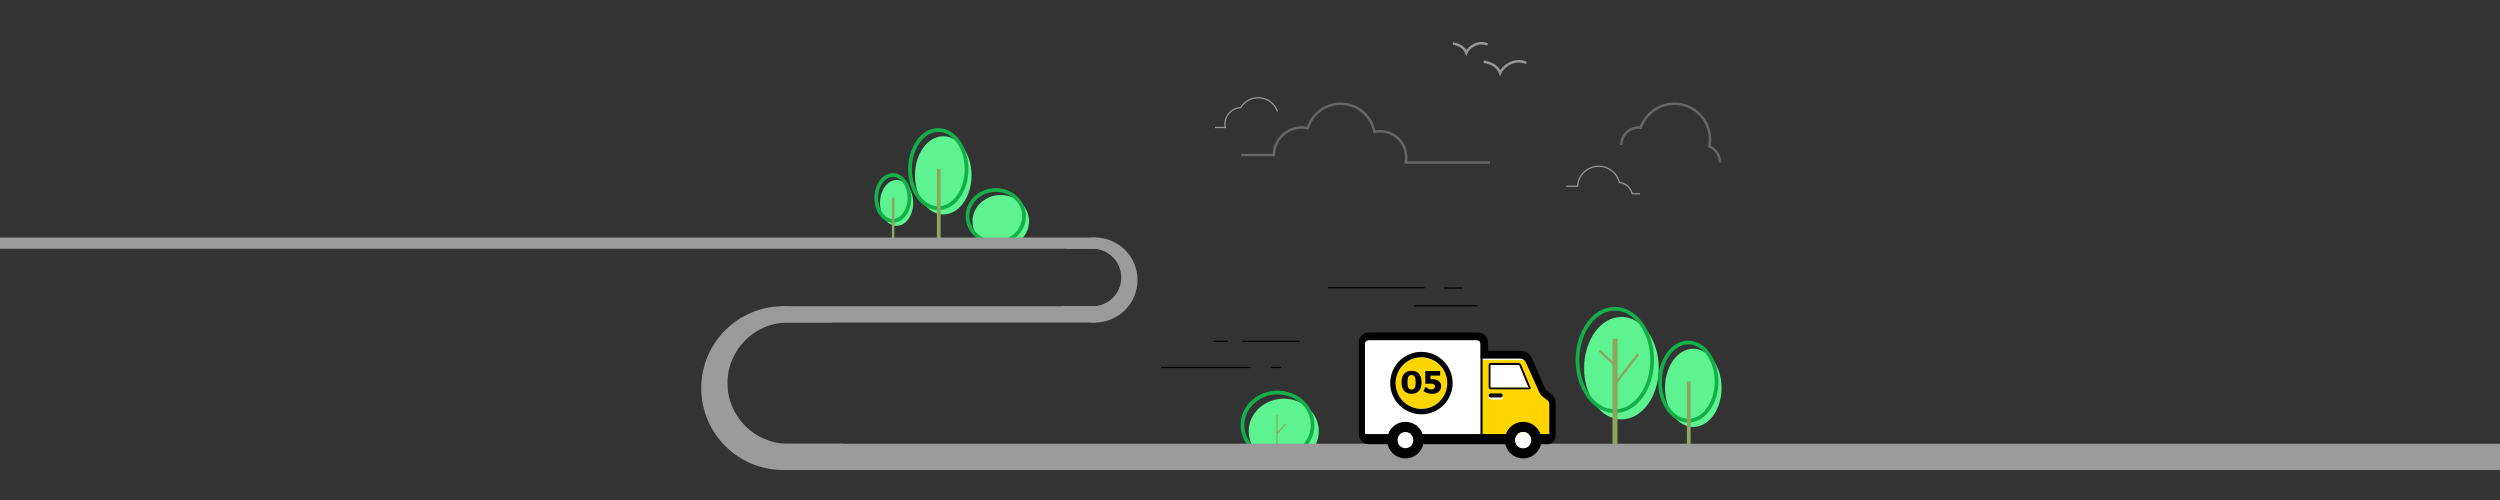 <svg width="2000" height="400" viewBox="0 0 2000 400" xmlns="http://www.w3.org/2000/svg"><rect x="0" y="0" width="2000" height="400" fill="#333333" stroke="none"/><title>Artboard 7</title><desc>Created with Sketch.</desc><g fill="none"><g><g transform="translate(701 104) translate(27)"><ellipse id="Oval-11" fill="#5DF390" style="mix-blend-mode:multiply" cx="26.623" cy="36.281" rx="22.623" ry="31.281"/><ellipse id="Oval-11" stroke="#13AF48" stroke-width="3" cx="22.623" cy="31.281" rx="22.623" ry="31.281"/><path d="M23 31v55.751" id="Path-103" stroke="#8FA460" stroke-width="3"/></g><g transform="translate(701 104) translate(561 143)"><ellipse id="Oval-11" fill="#5DF390" style="mix-blend-mode:multiply" cx="35.142" cy="47.541" rx="29.862" ry="40.989"/><ellipse id="Oval-11" stroke="#13AF48" stroke-width="3" cx="29.862" cy="40.989" rx="29.862" ry="40.989"/><path d="M30 24v90.052" id="Path-103" stroke="#8FA460" stroke-width="4"/><path d="M30.806 59.07l17.694-22.57" stroke="#8FA460" stroke-width="2"/><path d="M30.347 45.349l-12.847-11.849" stroke="#8FA460" stroke-width="2"/></g><g transform="translate(701 104) translate(627 170)"><ellipse id="Oval-11" fill="#5DF390" style="mix-blend-mode:multiply" cx="26.623" cy="36.281" rx="22.623" ry="31.281"/><ellipse id="Oval-11" stroke="#13AF48" stroke-width="3" cx="22.623" cy="31.281" rx="22.623" ry="31.281"/><path d="M23 31v55.751" id="Path-103" stroke="#8FA460" stroke-width="3"/></g><g transform="translate(701 104) translate(0 36)"><ellipse id="Oval-11" fill="#5DF390" style="mix-blend-mode:multiply" cx="16.279" cy="22.337" rx="13.279" ry="18.337"/><ellipse stroke="#13AF48" stroke-width="3" cx="13.279" cy="18.337" rx="13.279" ry="18.337"/><path d="M13.5 18.172v32.681" stroke="#90A560" stroke-width="2"/></g><g transform="translate(701 104) translate(73 48)"><ellipse id="bush" fill="#5DF390" style="mix-blend-mode:multiply" cx="26.623" cy="25" rx="22.623" ry="21"/><ellipse id="bush" stroke="#13AF48" stroke-width="3" cx="22.623" cy="21" rx="22.623" ry="21"/></g><g transform="translate(701 104) translate(293 210)"><ellipse id="bush" fill="#5DF390" style="mix-blend-mode:multiply" cx="33.012" cy="30.978" rx="28.052" ry="26.022"/><ellipse stroke="#13AF48" stroke-width="3" cx="28.052" cy="26.022" rx="28.052" ry="26.022"/><path d="M27.605 44.883v-26.733" stroke="#8FA460"/><path d="M27.891 32.517l6.754-7.345" stroke="#8FA460"/></g></g><g fill="#9B9B9B"><path d="M2297.853 376c6.708 0 12.147-4.701 12.147-10.5s-5.438-10.5-12.147-10.5h-1669.707c-6.708 0-12.147 4.701-12.147 10.5s5.438 10.5 12.147 10.5h1669.707z"/><path d="M875.673 258c3.59 0 6.5-2.91 6.5-6.5s-2.91-6.5-6.5-6.5h-249.173c-3.59 0-6.5 2.91-6.5 6.5s2.91 6.5 6.5 6.5h249.173z"/><path d="M875.505 199c2.485 0 4.5-2.015 4.5-4.5s-2.015-4.5-4.5-4.5h-908.399c-2.485 0-4.5 2.015-4.5 4.5s2.015 4.5 4.5 4.5h908.399z"/><path d="M852.956 199c6.058-5.587 14.153-9 23.044-9 18.778 0 34 15.222 34 34s-15.222 34-34 34c-10.852 0-20.516-5.084-26.741-13h24.741c12.703 0 23-10.297 23-23s-10.297-23-23-23h-21.044zM674.563 355c-11.964 12.916-29.069 21-48.063 21-36.175 0-65.5-29.325-65.5-65.5s29.325-65.5 65.5-65.5c14.688 0 28.248 4.835 39.173 13h-35.173c-26.786 0-48.5 21.714-48.5 48.5s21.714 48.5 48.5 48.5l.5-.003 43.563.003z" id="Combined-Shape"/></g><g><g><path d="M1182.802 287.709c0-.549.448-.995.994-.995h33.459c1.104 0 2.361.808 2.815 1.819l11.821 26.346c.228.507.766 1.199 1.197 1.542l5.762 4.577c.433.344.785 1.072.785 1.624v28.078c0 .553-.457 1.001-.998 1.001h-54.835c-.551 0-.998-.45-.998-.995v-62.997z" fill="#fff"/><path d="M1183.614 288.928c0-.549.448-.995.994-.995h33.459c1.104 0 2.395.804 2.883 1.794l11.925 24.178c.243.494.794 1.175 1.225 1.517l5.762 4.577c.433.344.782 1.08.778 1.625l-.17 27.302c-.014 2.205-1.82 3.993-4.021 3.993h-51.837c-.551 0-.998-.45-.998-.995v-62.997z" fill="#FFD600" style="mix-blend-mode:multiply"/><path d="M1182.802 288.354v61.709c0 .909.734 1.639 1.64 1.639h53.553c.921 0 1.64-.724 1.64-1.617v-26.845c0-.874-.572-2.071-1.277-2.631l-4.777-3.794c-.702-.557-1.575-1.678-1.942-2.497l-11.049-24.626c-.741-1.651-2.783-2.976-4.57-2.976h-31.604c-.885 0-1.613.734-1.613 1.639zm-1.624 0c0-1.796 1.448-3.264 3.237-3.264h31.604c2.43 0 5.05 1.704 6.051 3.935l11.049 24.626c.26.58.971 1.493 1.47 1.889l4.777 3.794c1.088.864 1.891 2.528 1.891 3.904v26.845c0 1.799-1.454 3.242-3.263 3.242h-53.553c-1.803 0-3.263-1.458-3.263-3.264v-61.709z" fill="#000"/></g><path d="M1192.545 291.992v17.876l-.002-.002h30.856c-.257 0-.595.512-.499.743l-7.483-18.117c-.09-.218-.508-.498-.746-.498h-22.124l-.002-.002zm.002-1.622h22.124c.898 0 1.906.679 2.246 1.502l7.483 18.117c.343.83-.092 1.502-1.001 1.502h-30.856c-.896 0-1.622-.727-1.622-1.622v-17.876c0-.896.732-1.622 1.626-1.622z" fill="#000"/><path d="M1192.545 291.992v17.876l-.002-.002h30.856c-.257 0-.595.512-.499.743l-7.483-18.117c-.09-.218-.508-.498-.746-.498h-22.124l-.002-.002z" id="Path" fill="#fff"/><g><path fill="#fff" d="M1091.872 272.093h92.555v79.608h-92.555z"/><path d="M1091.872 275.337v73.12c0 1.794 1.451 3.244 3.24 3.244h89.315v-76.364c0-1.794-1.451-3.244-3.24-3.244h-86.075c-1.786 0-3.24 1.452-3.24 3.244zm-1.624 0c0-2.688 2.18-4.869 4.864-4.869h86.075c3.675 0 4.864 2.178 4.864 4.869v77.989h-90.939c-2.687 0-4.864-2.178-4.864-4.869v-73.12z" fill="#000"/></g><path d="M1091.871 353.744h147.911v-6.499h-147.911v6.499z" fill="#000"/><path d="M1225.459 286.512l10.811 24.626c.047.108.424.603.509.672l4.674 3.794c1.829 1.485 3.052 4.073 3.052 6.416v26.845c0 3.575-2.874 6.491-6.476 6.491h-142.904c-4.488 0-8.126-3.64-8.126-8.131v-73.107c0-4.458 3.59-8.118 8.044-8.118h87.397c4.467 0 8.044 3.656 8.044 8.118v6.504h26.042c3.699 0 7.437 2.485 8.932 5.89zm-8.932-1.016h-30.914v-11.378c0-1.794-1.42-3.244-3.173-3.244h-87.397c-1.738 0-3.173 1.452-3.173 3.244v73.107c0 1.8 1.457 3.257 3.254 3.257h142.904c.901 0 1.604-.724 1.604-1.617v-26.845c0-.874-.559-2.071-1.25-2.631l-4.674-3.794c-.687-.557-1.541-1.678-1.9-2.497l-10.811-24.626c-.725-1.651-2.724-2.976-4.472-2.976z" id="Combined-Shape" fill="#000"/><path d="M1124.347 358.606c3.587 0 6.495-2.91 6.495-6.499 0-3.589-2.908-6.499-6.495-6.499s-6.495 2.91-6.495 6.499c0 3.589 2.908 6.499 6.495 6.499z" id="Path" fill="#fff"/><path d="M1124.347 358.606c3.587 0 6.495-2.91 6.495-6.499 0-3.589-2.908-6.499-6.495-6.499s-6.495 2.91-6.495 6.499c0 3.589 2.908 6.499 6.495 6.499zm0 8.123c-8.071 0-14.614-6.546-14.614-14.622 0-8.075 6.543-14.622 14.614-14.622 8.071 0 14.614 6.546 14.614 14.622 0 8.075-6.543 14.622-14.614 14.622z" fill="#000"/><path d="M1218.525 358.606c3.587 0 6.495-2.91 6.495-6.499 0-3.589-2.908-6.499-6.495-6.499s-6.495 2.91-6.495 6.499c0 3.589 2.908 6.499 6.495 6.499zm0 8.123c-8.071 0-14.614-6.546-14.614-14.622 0-8.075 6.543-14.622 14.614-14.622 8.071 0 14.614 6.546 14.614 14.622 0 8.075-6.543 14.622-14.614 14.622z" fill="#000"/><path d="M1218.525 358.606c3.587 0 6.495-2.91 6.495-6.499 0-3.589-2.908-6.499-6.495-6.499s-6.495 2.91-6.495 6.499c0 3.589 2.908 6.499 6.495 6.499z" id="Path" fill="#fff"/><path d="M1192.578 319.614h7.95c.897 0 1.624-.727 1.624-1.625 0-.897-.727-1.625-1.624-1.625h-7.95c-.897 0-1.624.727-1.624 1.625 0 .897.727 1.625 1.624 1.625z" id="door-handle" fill="#fff"/><path d="M1192.578 317.989h7.95c.897 0 1.624-.727 1.624-1.625 0-.897-.727-1.625-1.624-1.625h-7.95c-.897 0-1.624.727-1.624 1.625 0 .897.727 1.625 1.624 1.625z" fill="#000"/><g><path d="M1137.133 327.141c11.407 0 20.655-9.253 20.655-20.666 0-11.414-9.247-20.666-20.655-20.666-11.407 0-20.655 9.253-20.655 20.666 0 11.414 9.247 20.666 20.655 20.666z" fill="#FFD600"/><path d="M1137.133 327.141c11.407 0 20.655-9.253 20.655-20.666 0-11.414-9.247-20.666-20.655-20.666-11.407 0-20.655 9.253-20.655 20.666 0 11.414 9.247 20.666 20.655 20.666zm0 4.313c-13.788 0-24.965-11.184-24.965-24.979 0-13.796 11.177-24.979 24.965-24.979s24.965 11.184 24.965 24.979c0 13.796-11.177 24.979-24.965 24.979z" fill="#000"/><path d="M1129.272 296.652c-5.173 0-8.044 3.286-8.044 9.187 0 5.926 2.871 9.212 8.044 9.212 5.121 0 7.992-3.286 7.992-9.212 0-5.9-2.871-9.187-7.992-9.187zm0 3.364c2.276 0 3.285 1.682 3.285 5.822 0 4.14-1.009 5.848-3.285 5.848-2.328 0-3.311-1.708-3.311-5.848s.983-5.822 3.311-5.822zm22.837.44v-3.649h-11.871v10.222c1.112-.078 3.983-.129 4.914-.129 1.785 0 2.819.828 2.819 2.251 0 1.553-1.035 2.433-2.819 2.433-1.629 0-3.259-.776-4.604-2.225l-1.836 3.493c1.888 1.346 4.604 2.251 6.983 2.251 4.371 0 7.216-2.458 7.216-6.262 0-3.235-2.716-5.46-6.854-5.46h-1.629v-2.924h7.681z" fill="#000"/></g></g><g stroke="#000"><path d="M1062.303 230.203h77.431"/><path d="M1155.081 230.448h14.775"/><path d="M1131.58 244.602h50.314"/><path d="M1039.636 273h-45.636"/><path d="M982.121 273h-11.121"/><path d="M1000.414 294h-71.414"/><path d="M1024.952 294h-7.952"/></g><g><path d="M1192 130h-67.38c.25-1.295.38-2.632.38-4 0-11.598-9.402-21-21-21-1.53 0-3.021.164-4.458.474-2.362-12.788-13.571-22.474-27.042-22.474-12.401 0-22.885 8.208-26.315 19.489-1.511-.32-3.079-.489-4.685-.489-12.259 0-22.229 9.804-22.495 22h-26.005" id="Combined-Shape" stroke="#666" stroke-width="2"/><path d="M972 102h8.238c-.194-.896-.295-1.826-.295-2.78 0-7.074 5.605-12.839 12.616-13.097 2.841-4.762 8.045-7.952 13.993-7.952 7.188 0 13.289 4.658 15.448 11.12" id="Combined-Shape" stroke="#979797"/><path d="M1376 130c0-5.799-3.526-10.774-8.55-12.9.361-1.811.55-3.684.55-5.6 0-15.74-12.76-28.5-28.5-28.5-12.442 0-23.023 7.973-26.91 19.089-.522-.059-1.053-.089-1.59-.089-7.732 0-14 6.268-14 14" id="Combined-Shape" stroke="#666" stroke-width="2"/><path d="M1253 149h9.029c.518-8.923 7.918-16 16.971-16 8.028 0 14.756 5.564 16.538 13.046 5.026.45 9.121 4.133 10.19 8.954h6.273" stroke="#979797"/></g><g stroke="#979797" stroke-width="2"><path d="M1162.331 34.918s8.142.557 10.669 7.275c1.688-4.159 9.476-10.116 17.04-6.543"/><path d="M1187 49.445s9.991.683 13.091 8.927c2.071-5.103 11.627-12.413 20.909-8.028"/></g></g></svg>